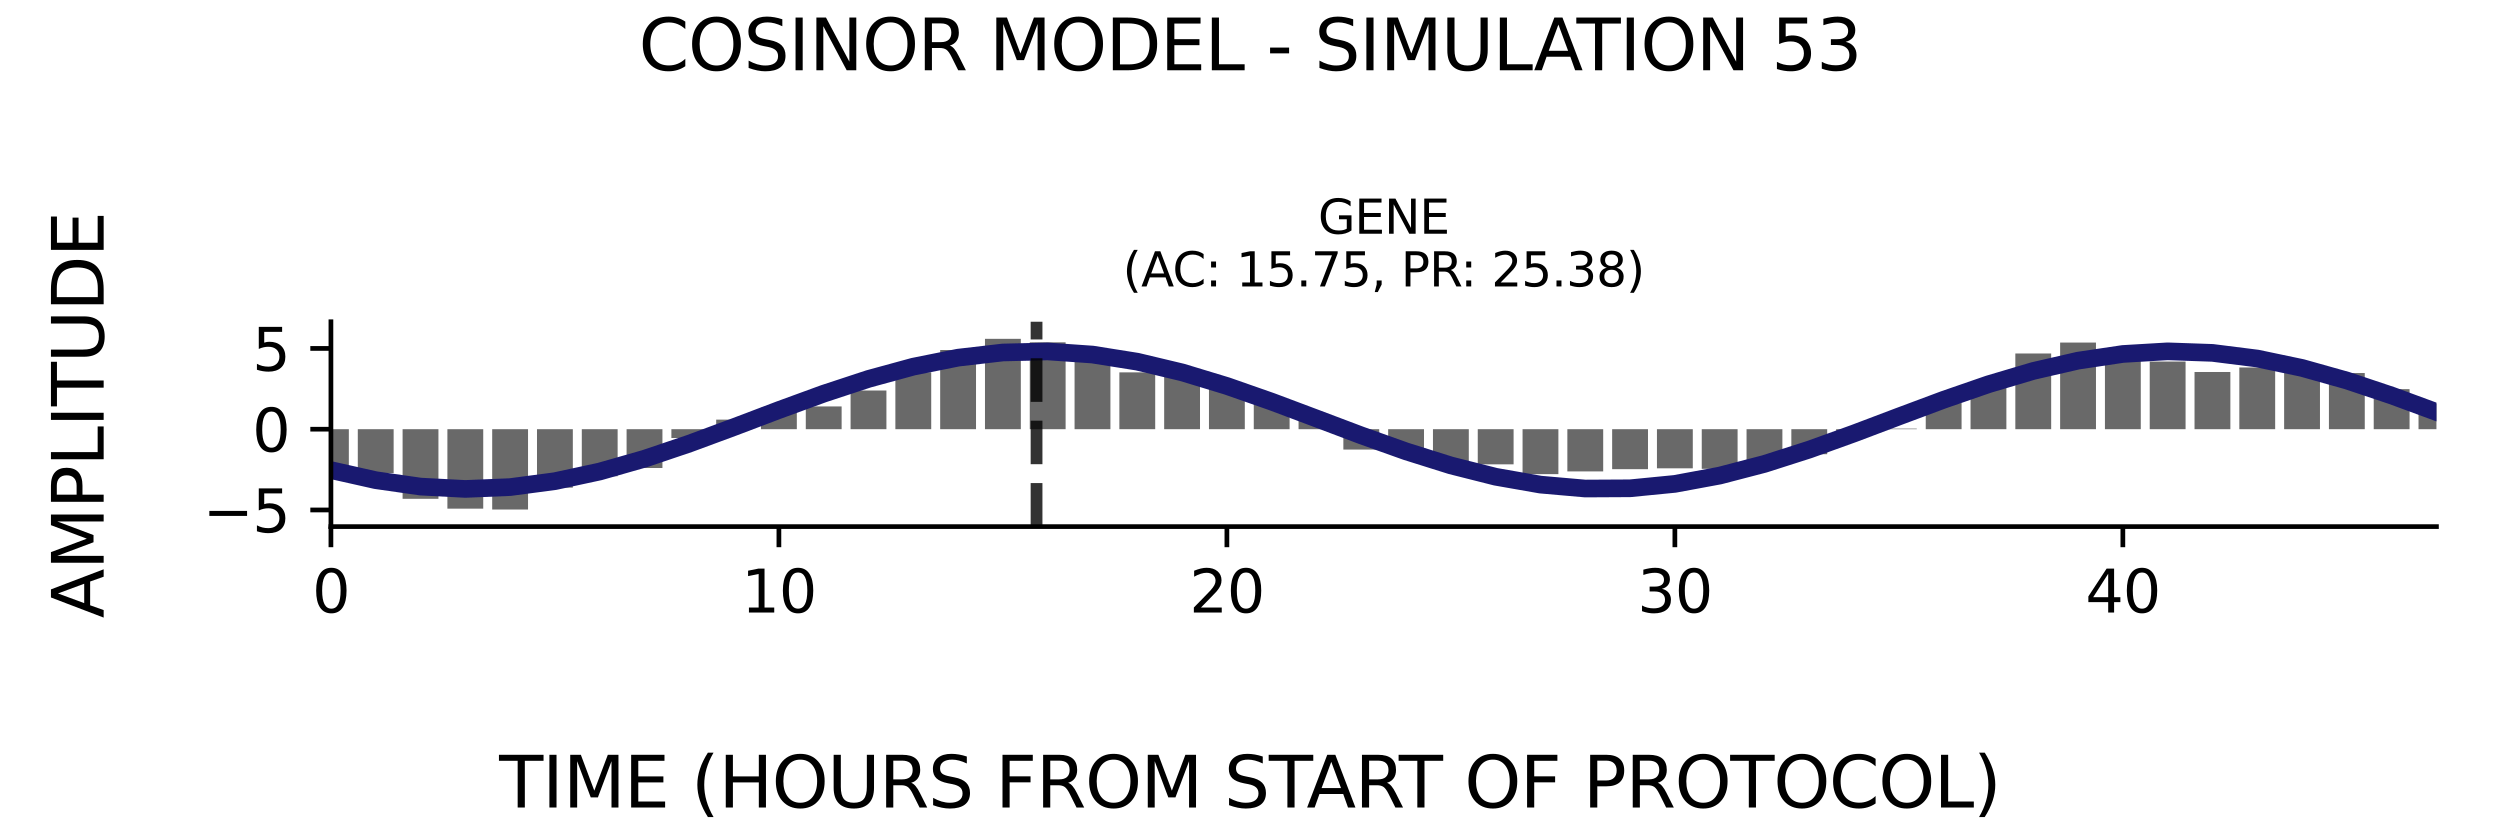 <?xml version="1.0" encoding="utf-8" standalone="no"?>
<!DOCTYPE svg PUBLIC "-//W3C//DTD SVG 1.1//EN"
  "http://www.w3.org/Graphics/SVG/1.1/DTD/svg11.dtd">
<svg xmlns:xlink="http://www.w3.org/1999/xlink" width="424.8pt" height="141.12pt" viewBox="0 0 424.8 141.12" xmlns="http://www.w3.org/2000/svg" version="1.1">
 <defs>
  <style type="text/css">*{stroke-linejoin: round; stroke-linecap: butt}</style>
 </defs>
 <g id="figure_1">
  <g id="patch_1">
   <path d="M 0 141.12 
L 424.8 141.12 
L 424.8 0 
L 0 0 
z
" style="fill: #ffffff"/>
  </g>
  <g id="axes_1">
   <g id="patch_2">
    <path d="M 56.23 89.48 
L 414 89.48 
L 414 54.672 
L 56.23 54.672 
z
" style="fill: #ffffff"/>
   </g>
   <g id="patch_3">
    <path d="M 53.185 72.929 
L 59.275 72.929 
L 59.275 80.874 
L 53.185 80.874 
z
" clip-path="url(#p7c925f73f9)" style="fill: #696969"/>
   </g>
   <g id="patch_4">
    <path d="M 60.797 72.929 
L 66.887 72.929 
L 66.887 80.396 
L 60.797 80.396 
z
" clip-path="url(#p7c925f73f9)" style="fill: #696969"/>
   </g>
   <g id="patch_5">
    <path d="M 68.409 72.929 
L 74.499 72.929 
L 74.499 84.758 
L 68.409 84.758 
z
" clip-path="url(#p7c925f73f9)" style="fill: #696969"/>
   </g>
   <g id="patch_6">
    <path d="M 76.022 72.929 
L 82.111 72.929 
L 82.111 86.43 
L 76.022 86.43 
z
" clip-path="url(#p7c925f73f9)" style="fill: #696969"/>
   </g>
   <g id="patch_7">
    <path d="M 83.634 72.929 
L 89.723 72.929 
L 89.723 86.579 
L 83.634 86.579 
z
" clip-path="url(#p7c925f73f9)" style="fill: #696969"/>
   </g>
   <g id="patch_8">
    <path d="M 91.246 72.929 
L 97.335 72.929 
L 97.335 82.859 
L 91.246 82.859 
z
" clip-path="url(#p7c925f73f9)" style="fill: #696969"/>
   </g>
   <g id="patch_9">
    <path d="M 98.858 72.929 
L 104.948 72.929 
L 104.948 80.923 
L 98.858 80.923 
z
" clip-path="url(#p7c925f73f9)" style="fill: #696969"/>
   </g>
   <g id="patch_10">
    <path d="M 106.47 72.929 
L 112.56 72.929 
L 112.56 79.524 
L 106.47 79.524 
z
" clip-path="url(#p7c925f73f9)" style="fill: #696969"/>
   </g>
   <g id="patch_11">
    <path d="M 114.082 72.929 
L 120.172 72.929 
L 120.172 74.428 
L 114.082 74.428 
z
" clip-path="url(#p7c925f73f9)" style="fill: #696969"/>
   </g>
   <g id="patch_12">
    <path d="M 121.694 72.929 
L 127.784 72.929 
L 127.784 71.303 
L 121.694 71.303 
z
" clip-path="url(#p7c925f73f9)" style="fill: #696969"/>
   </g>
   <g id="patch_13">
    <path d="M 129.306 72.929 
L 135.396 72.929 
L 135.396 69.265 
L 129.306 69.265 
z
" clip-path="url(#p7c925f73f9)" style="fill: #696969"/>
   </g>
   <g id="patch_14">
    <path d="M 136.919 72.929 
L 143.008 72.929 
L 143.008 69.061 
L 136.919 69.061 
z
" clip-path="url(#p7c925f73f9)" style="fill: #696969"/>
   </g>
   <g id="patch_15">
    <path d="M 144.531 72.929 
L 150.62 72.929 
L 150.62 66.355 
L 144.531 66.355 
z
" clip-path="url(#p7c925f73f9)" style="fill: #696969"/>
   </g>
   <g id="patch_16">
    <path d="M 152.143 72.929 
L 158.233 72.929 
L 158.233 63.252 
L 152.143 63.252 
z
" clip-path="url(#p7c925f73f9)" style="fill: #696969"/>
   </g>
   <g id="patch_17">
    <path d="M 159.755 72.929 
L 165.845 72.929 
L 165.845 59.472 
L 159.755 59.472 
z
" clip-path="url(#p7c925f73f9)" style="fill: #696969"/>
   </g>
   <g id="patch_18">
    <path d="M 167.367 72.929 
L 173.457 72.929 
L 173.457 57.573 
L 167.367 57.573 
z
" clip-path="url(#p7c925f73f9)" style="fill: #696969"/>
   </g>
   <g id="patch_19">
    <path d="M 174.979 72.929 
L 181.069 72.929 
L 181.069 58.167 
L 174.979 58.167 
z
" clip-path="url(#p7c925f73f9)" style="fill: #696969"/>
   </g>
   <g id="patch_20">
    <path d="M 182.591 72.929 
L 188.681 72.929 
L 188.681 60.253 
L 182.591 60.253 
z
" clip-path="url(#p7c925f73f9)" style="fill: #696969"/>
   </g>
   <g id="patch_21">
    <path d="M 190.203 72.929 
L 196.293 72.929 
L 196.293 63.273 
L 190.203 63.273 
z
" clip-path="url(#p7c925f73f9)" style="fill: #696969"/>
   </g>
   <g id="patch_22">
    <path d="M 197.816 72.929 
L 203.905 72.929 
L 203.905 63.655 
L 197.816 63.655 
z
" clip-path="url(#p7c925f73f9)" style="fill: #696969"/>
   </g>
   <g id="patch_23">
    <path d="M 205.428 72.929 
L 211.517 72.929 
L 211.517 65.617 
L 205.428 65.617 
z
" clip-path="url(#p7c925f73f9)" style="fill: #696969"/>
   </g>
   <g id="patch_24">
    <path d="M 213.04 72.929 
L 219.13 72.929 
L 219.13 67.836 
L 213.04 67.836 
z
" clip-path="url(#p7c925f73f9)" style="fill: #696969"/>
   </g>
   <g id="patch_25">
    <path d="M 220.652 72.929 
L 226.742 72.929 
L 226.742 71.472 
L 220.652 71.472 
z
" clip-path="url(#p7c925f73f9)" style="fill: #696969"/>
   </g>
   <g id="patch_26">
    <path d="M 228.264 72.929 
L 234.354 72.929 
L 234.354 76.391 
L 228.264 76.391 
z
" clip-path="url(#p7c925f73f9)" style="fill: #696969"/>
   </g>
   <g id="patch_27">
    <path d="M 235.876 72.929 
L 241.966 72.929 
L 241.966 77.154 
L 235.876 77.154 
z
" clip-path="url(#p7c925f73f9)" style="fill: #696969"/>
   </g>
   <g id="patch_28">
    <path d="M 243.488 72.929 
L 249.578 72.929 
L 249.578 79.267 
L 243.488 79.267 
z
" clip-path="url(#p7c925f73f9)" style="fill: #696969"/>
   </g>
   <g id="patch_29">
    <path d="M 251.1 72.929 
L 257.19 72.929 
L 257.19 78.9 
L 251.1 78.9 
z
" clip-path="url(#p7c925f73f9)" style="fill: #696969"/>
   </g>
   <g id="patch_30">
    <path d="M 258.713 72.929 
L 264.802 72.929 
L 264.802 80.566 
L 258.713 80.566 
z
" clip-path="url(#p7c925f73f9)" style="fill: #696969"/>
   </g>
   <g id="patch_31">
    <path d="M 266.325 72.929 
L 272.414 72.929 
L 272.414 80.103 
L 266.325 80.103 
z
" clip-path="url(#p7c925f73f9)" style="fill: #696969"/>
   </g>
   <g id="patch_32">
    <path d="M 273.937 72.929 
L 280.027 72.929 
L 280.027 79.722 
L 273.937 79.722 
z
" clip-path="url(#p7c925f73f9)" style="fill: #696969"/>
   </g>
   <g id="patch_33">
    <path d="M 281.549 72.929 
L 287.639 72.929 
L 287.639 79.576 
L 281.549 79.576 
z
" clip-path="url(#p7c925f73f9)" style="fill: #696969"/>
   </g>
   <g id="patch_34">
    <path d="M 289.161 72.929 
L 295.251 72.929 
L 295.251 79.66 
L 289.161 79.66 
z
" clip-path="url(#p7c925f73f9)" style="fill: #696969"/>
   </g>
   <g id="patch_35">
    <path d="M 296.773 72.929 
L 302.863 72.929 
L 302.863 78.691 
L 296.773 78.691 
z
" clip-path="url(#p7c925f73f9)" style="fill: #696969"/>
   </g>
   <g id="patch_36">
    <path d="M 304.385 72.929 
L 310.475 72.929 
L 310.475 77.179 
L 304.385 77.179 
z
" clip-path="url(#p7c925f73f9)" style="fill: #696969"/>
   </g>
   <g id="patch_37">
    <path d="M 311.997 72.929 
L 318.087 72.929 
L 318.087 73.561 
L 311.997 73.561 
z
" clip-path="url(#p7c925f73f9)" style="fill: #696969"/>
   </g>
   <g id="patch_38">
    <path d="M 319.61 72.929 
L 325.699 72.929 
L 325.699 72.831 
L 319.61 72.831 
z
" clip-path="url(#p7c925f73f9)" style="fill: #696969"/>
   </g>
   <g id="patch_39">
    <path d="M 327.222 72.929 
L 333.311 72.929 
L 333.311 68.488 
L 327.222 68.488 
z
" clip-path="url(#p7c925f73f9)" style="fill: #696969"/>
   </g>
   <g id="patch_40">
    <path d="M 334.834 72.929 
L 340.924 72.929 
L 340.924 65.824 
L 334.834 65.824 
z
" clip-path="url(#p7c925f73f9)" style="fill: #696969"/>
   </g>
   <g id="patch_41">
    <path d="M 342.446 72.929 
L 348.536 72.929 
L 348.536 60.065 
L 342.446 60.065 
z
" clip-path="url(#p7c925f73f9)" style="fill: #696969"/>
   </g>
   <g id="patch_42">
    <path d="M 350.058 72.929 
L 356.148 72.929 
L 356.148 58.208 
L 350.058 58.208 
z
" clip-path="url(#p7c925f73f9)" style="fill: #696969"/>
   </g>
   <g id="patch_43">
    <path d="M 357.67 72.929 
L 363.76 72.929 
L 363.76 59.35 
L 357.67 59.35 
z
" clip-path="url(#p7c925f73f9)" style="fill: #696969"/>
   </g>
   <g id="patch_44">
    <path d="M 365.282 72.929 
L 371.372 72.929 
L 371.372 61.435 
L 365.282 61.435 
z
" clip-path="url(#p7c925f73f9)" style="fill: #696969"/>
   </g>
   <g id="patch_45">
    <path d="M 372.895 72.929 
L 378.984 72.929 
L 378.984 63.209 
L 372.895 63.209 
z
" clip-path="url(#p7c925f73f9)" style="fill: #696969"/>
   </g>
   <g id="patch_46">
    <path d="M 380.507 72.929 
L 386.596 72.929 
L 386.596 62.441 
L 380.507 62.441 
z
" clip-path="url(#p7c925f73f9)" style="fill: #696969"/>
   </g>
   <g id="patch_47">
    <path d="M 388.119 72.929 
L 394.208 72.929 
L 394.208 61.865 
L 388.119 61.865 
z
" clip-path="url(#p7c925f73f9)" style="fill: #696969"/>
   </g>
   <g id="patch_48">
    <path d="M 395.731 72.929 
L 401.821 72.929 
L 401.821 63.385 
L 395.731 63.385 
z
" clip-path="url(#p7c925f73f9)" style="fill: #696969"/>
   </g>
   <g id="patch_49">
    <path d="M 403.343 72.929 
L 409.433 72.929 
L 409.433 66.125 
L 403.343 66.125 
z
" clip-path="url(#p7c925f73f9)" style="fill: #696969"/>
   </g>
   <g id="patch_50">
    <path d="M 410.955 72.929 
L 417.045 72.929 
L 417.045 68.597 
L 410.955 68.597 
z
" clip-path="url(#p7c925f73f9)" style="fill: #696969"/>
   </g>
   <g id="matplotlib.axis_1">
    <g id="xtick_1">
     <g id="line2d_1">
      <defs>
       <path id="mf8f7454c9a" d="M 0 0 
L 0 3.5 
" style="stroke: #000000; stroke-width: 0.8"/>
      </defs>
      <g>
       <use xlink:href="#mf8f7454c9a" x="56.23" y="89.48" style="stroke: #000000; stroke-width: 0.8"/>
      </g>
     </g>
     <g id="text_1">
      <!-- 0 -->
      <g transform="translate(53.049 104.078) scale(0.1 -0.1)">
       <defs>
        <path id="DejaVuSans-30" d="M 2034 4250 
Q 1547 4250 1301 3770 
Q 1056 3291 1056 2328 
Q 1056 1369 1301 889 
Q 1547 409 2034 409 
Q 2525 409 2770 889 
Q 3016 1369 3016 2328 
Q 3016 3291 2770 3770 
Q 2525 4250 2034 4250 
z
M 2034 4750 
Q 2819 4750 3233 4129 
Q 3647 3509 3647 2328 
Q 3647 1150 3233 529 
Q 2819 -91 2034 -91 
Q 1250 -91 836 529 
Q 422 1150 422 2328 
Q 422 3509 836 4129 
Q 1250 4750 2034 4750 
z
" transform="scale(0.016)"/>
       </defs>
       <use xlink:href="#DejaVuSans-30"/>
      </g>
     </g>
    </g>
    <g id="xtick_2">
     <g id="line2d_2">
      <g>
       <use xlink:href="#mf8f7454c9a" x="132.351" y="89.48" style="stroke: #000000; stroke-width: 0.8"/>
      </g>
     </g>
     <g id="text_2">
      <!-- 10 -->
      <g transform="translate(125.989 104.078) scale(0.1 -0.1)">
       <defs>
        <path id="DejaVuSans-31" d="M 794 531 
L 1825 531 
L 1825 4091 
L 703 3866 
L 703 4441 
L 1819 4666 
L 2450 4666 
L 2450 531 
L 3481 531 
L 3481 0 
L 794 0 
L 794 531 
z
" transform="scale(0.016)"/>
       </defs>
       <use xlink:href="#DejaVuSans-31"/>
       <use xlink:href="#DejaVuSans-30" x="63.623"/>
      </g>
     </g>
    </g>
    <g id="xtick_3">
     <g id="line2d_3">
      <g>
       <use xlink:href="#mf8f7454c9a" x="208.473" y="89.48" style="stroke: #000000; stroke-width: 0.8"/>
      </g>
     </g>
     <g id="text_3">
      <!-- 20 -->
      <g transform="translate(202.11 104.078) scale(0.1 -0.1)">
       <defs>
        <path id="DejaVuSans-32" d="M 1228 531 
L 3431 531 
L 3431 0 
L 469 0 
L 469 531 
Q 828 903 1448 1529 
Q 2069 2156 2228 2338 
Q 2531 2678 2651 2914 
Q 2772 3150 2772 3378 
Q 2772 3750 2511 3984 
Q 2250 4219 1831 4219 
Q 1534 4219 1204 4116 
Q 875 4013 500 3803 
L 500 4441 
Q 881 4594 1212 4672 
Q 1544 4750 1819 4750 
Q 2544 4750 2975 4387 
Q 3406 4025 3406 3419 
Q 3406 3131 3298 2873 
Q 3191 2616 2906 2266 
Q 2828 2175 2409 1742 
Q 1991 1309 1228 531 
z
" transform="scale(0.016)"/>
       </defs>
       <use xlink:href="#DejaVuSans-32"/>
       <use xlink:href="#DejaVuSans-30" x="63.623"/>
      </g>
     </g>
    </g>
    <g id="xtick_4">
     <g id="line2d_4">
      <g>
       <use xlink:href="#mf8f7454c9a" x="284.594" y="89.48" style="stroke: #000000; stroke-width: 0.8"/>
      </g>
     </g>
     <g id="text_4">
      <!-- 30 -->
      <g transform="translate(278.231 104.078) scale(0.1 -0.1)">
       <defs>
        <path id="DejaVuSans-33" d="M 2597 2516 
Q 3050 2419 3304 2112 
Q 3559 1806 3559 1356 
Q 3559 666 3084 287 
Q 2609 -91 1734 -91 
Q 1441 -91 1130 -33 
Q 819 25 488 141 
L 488 750 
Q 750 597 1062 519 
Q 1375 441 1716 441 
Q 2309 441 2620 675 
Q 2931 909 2931 1356 
Q 2931 1769 2642 2001 
Q 2353 2234 1838 2234 
L 1294 2234 
L 1294 2753 
L 1863 2753 
Q 2328 2753 2575 2939 
Q 2822 3125 2822 3475 
Q 2822 3834 2567 4026 
Q 2313 4219 1838 4219 
Q 1578 4219 1281 4162 
Q 984 4106 628 3988 
L 628 4550 
Q 988 4650 1302 4700 
Q 1616 4750 1894 4750 
Q 2613 4750 3031 4423 
Q 3450 4097 3450 3541 
Q 3450 3153 3228 2886 
Q 3006 2619 2597 2516 
z
" transform="scale(0.016)"/>
       </defs>
       <use xlink:href="#DejaVuSans-33"/>
       <use xlink:href="#DejaVuSans-30" x="63.623"/>
      </g>
     </g>
    </g>
    <g id="xtick_5">
     <g id="line2d_5">
      <g>
       <use xlink:href="#mf8f7454c9a" x="360.715" y="89.48" style="stroke: #000000; stroke-width: 0.8"/>
      </g>
     </g>
     <g id="text_5">
      <!-- 40 -->
      <g transform="translate(354.353 104.078) scale(0.1 -0.1)">
       <defs>
        <path id="DejaVuSans-34" d="M 2419 4116 
L 825 1625 
L 2419 1625 
L 2419 4116 
z
M 2253 4666 
L 3047 4666 
L 3047 1625 
L 3713 1625 
L 3713 1100 
L 3047 1100 
L 3047 0 
L 2419 0 
L 2419 1100 
L 313 1100 
L 313 1709 
L 2253 4666 
z
" transform="scale(0.016)"/>
       </defs>
       <use xlink:href="#DejaVuSans-34"/>
       <use xlink:href="#DejaVuSans-30" x="63.623"/>
      </g>
     </g>
    </g>
   </g>
   <g id="matplotlib.axis_2">
    <g id="ytick_1">
     <g id="line2d_6">
      <defs>
       <path id="ma3c8898db0" d="M 0 0 
L -3.5 0 
" style="stroke: #000000; stroke-width: 0.8"/>
      </defs>
      <g>
       <use xlink:href="#ma3c8898db0" x="56.23" y="86.651" style="stroke: #000000; stroke-width: 0.8"/>
      </g>
     </g>
     <g id="text_6">
      <!-- −5 -->
      <g transform="translate(34.488 90.45) scale(0.1 -0.1)">
       <defs>
        <path id="DejaVuSans-2212" d="M 678 2272 
L 4684 2272 
L 4684 1741 
L 678 1741 
L 678 2272 
z
" transform="scale(0.016)"/>
        <path id="DejaVuSans-35" d="M 691 4666 
L 3169 4666 
L 3169 4134 
L 1269 4134 
L 1269 2991 
Q 1406 3038 1543 3061 
Q 1681 3084 1819 3084 
Q 2600 3084 3056 2656 
Q 3513 2228 3513 1497 
Q 3513 744 3044 326 
Q 2575 -91 1722 -91 
Q 1428 -91 1123 -41 
Q 819 9 494 109 
L 494 744 
Q 775 591 1075 516 
Q 1375 441 1709 441 
Q 2250 441 2565 725 
Q 2881 1009 2881 1497 
Q 2881 1984 2565 2268 
Q 2250 2553 1709 2553 
Q 1456 2553 1204 2497 
Q 953 2441 691 2322 
L 691 4666 
z
" transform="scale(0.016)"/>
       </defs>
       <use xlink:href="#DejaVuSans-2212"/>
       <use xlink:href="#DejaVuSans-35" x="83.789"/>
      </g>
     </g>
    </g>
    <g id="ytick_2">
     <g id="line2d_7">
      <g>
       <use xlink:href="#ma3c8898db0" x="56.23" y="72.929" style="stroke: #000000; stroke-width: 0.8"/>
      </g>
     </g>
     <g id="text_7">
      <!-- 0 -->
      <g transform="translate(42.867 76.729) scale(0.1 -0.1)">
       <use xlink:href="#DejaVuSans-30"/>
      </g>
     </g>
    </g>
    <g id="ytick_3">
     <g id="line2d_8">
      <g>
       <use xlink:href="#ma3c8898db0" x="56.23" y="59.208" style="stroke: #000000; stroke-width: 0.8"/>
      </g>
     </g>
     <g id="text_8">
      <!-- 5 -->
      <g transform="translate(42.867 63.007) scale(0.1 -0.1)">
       <use xlink:href="#DejaVuSans-35"/>
      </g>
     </g>
    </g>
   </g>
   <g id="line2d_9">
    <path d="M 56.23 79.88 
L 63.842 81.591 
L 71.454 82.68 
L 79.066 83.08 
L 86.679 82.767 
L 94.291 81.76 
L 101.903 80.121 
L 109.515 77.949 
L 117.127 75.377 
L 124.739 72.561 
L 132.351 69.674 
L 139.963 66.892 
L 147.576 64.383 
L 155.188 62.302 
L 162.8 60.774 
L 170.412 59.894 
L 178.024 59.714 
L 185.636 60.246 
L 193.248 61.458 
L 200.86 63.275 
L 208.473 65.586 
L 216.085 68.251 
L 223.697 71.108 
L 231.309 73.981 
L 238.921 76.696 
L 246.533 79.088 
L 254.145 81.01 
L 261.757 82.345 
L 269.37 83.012 
L 276.982 82.97 
L 284.594 82.222 
L 292.206 80.813 
L 299.818 78.829 
L 307.43 76.392 
L 315.042 73.649 
L 322.654 70.768 
L 330.267 67.926 
L 337.879 65.294 
L 345.491 63.034 
L 353.103 61.283 
L 360.715 60.148 
L 368.327 59.698 
L 375.939 59.961 
L 383.551 60.921 
L 391.164 62.519 
L 398.776 64.658 
L 406.388 67.207 
L 414 70.011 
" clip-path="url(#p7c925f73f9)" style="fill: none; stroke: #191970; stroke-width: 3; stroke-linecap: square"/>
   </g>
   <g id="line2d_10">
    <path d="M 176.131 89.48 
L 176.131 54.672 
" clip-path="url(#p7c925f73f9)" style="fill: none; stroke-dasharray: 7.4,3.2; stroke-dashoffset: 0; stroke: #000000; stroke-opacity: 0.8; stroke-width: 2"/>
   </g>
   <g id="patch_51">
    <path d="M 56.23 89.48 
L 56.23 54.672 
" style="fill: none; stroke: #000000; stroke-width: 0.8; stroke-linejoin: miter; stroke-linecap: square"/>
   </g>
   <g id="patch_52">
    <path d="M 56.23 89.48 
L 414 89.48 
" style="fill: none; stroke: #000000; stroke-width: 0.8; stroke-linejoin: miter; stroke-linecap: square"/>
   </g>
   <g id="text_9">
    <!-- GENE -->
    <g transform="translate(223.968 39.714) scale(0.08 -0.08)">
     <defs>
      <path id="DejaVuSans-47" d="M 3809 666 
L 3809 1919 
L 2778 1919 
L 2778 2438 
L 4434 2438 
L 4434 434 
Q 4069 175 3628 42 
Q 3188 -91 2688 -91 
Q 1594 -91 976 548 
Q 359 1188 359 2328 
Q 359 3472 976 4111 
Q 1594 4750 2688 4750 
Q 3144 4750 3555 4637 
Q 3966 4525 4313 4306 
L 4313 3634 
Q 3963 3931 3569 4081 
Q 3175 4231 2741 4231 
Q 1884 4231 1454 3753 
Q 1025 3275 1025 2328 
Q 1025 1384 1454 906 
Q 1884 428 2741 428 
Q 3075 428 3337 486 
Q 3600 544 3809 666 
z
" transform="scale(0.016)"/>
      <path id="DejaVuSans-45" d="M 628 4666 
L 3578 4666 
L 3578 4134 
L 1259 4134 
L 1259 2753 
L 3481 2753 
L 3481 2222 
L 1259 2222 
L 1259 531 
L 3634 531 
L 3634 0 
L 628 0 
L 628 4666 
z
" transform="scale(0.016)"/>
      <path id="DejaVuSans-4e" d="M 628 4666 
L 1478 4666 
L 3547 763 
L 3547 4666 
L 4159 4666 
L 4159 0 
L 3309 0 
L 1241 3903 
L 1241 0 
L 628 0 
L 628 4666 
z
" transform="scale(0.016)"/>
     </defs>
     <use xlink:href="#DejaVuSans-47"/>
     <use xlink:href="#DejaVuSans-45" x="77.49"/>
     <use xlink:href="#DejaVuSans-4e" x="140.674"/>
     <use xlink:href="#DejaVuSans-45" x="215.479"/>
    </g>
    <!-- (AC: 15.75, PR: 25.38) -->
    <g transform="translate(190.786 48.672) scale(0.08 -0.08)">
     <defs>
      <path id="DejaVuSans-28" d="M 1984 4856 
Q 1566 4138 1362 3434 
Q 1159 2731 1159 2009 
Q 1159 1288 1364 580 
Q 1569 -128 1984 -844 
L 1484 -844 
Q 1016 -109 783 600 
Q 550 1309 550 2009 
Q 550 2706 781 3412 
Q 1013 4119 1484 4856 
L 1984 4856 
z
" transform="scale(0.016)"/>
      <path id="DejaVuSans-41" d="M 2188 4044 
L 1331 1722 
L 3047 1722 
L 2188 4044 
z
M 1831 4666 
L 2547 4666 
L 4325 0 
L 3669 0 
L 3244 1197 
L 1141 1197 
L 716 0 
L 50 0 
L 1831 4666 
z
" transform="scale(0.016)"/>
      <path id="DejaVuSans-43" d="M 4122 4306 
L 4122 3641 
Q 3803 3938 3442 4084 
Q 3081 4231 2675 4231 
Q 1875 4231 1450 3742 
Q 1025 3253 1025 2328 
Q 1025 1406 1450 917 
Q 1875 428 2675 428 
Q 3081 428 3442 575 
Q 3803 722 4122 1019 
L 4122 359 
Q 3791 134 3420 21 
Q 3050 -91 2638 -91 
Q 1578 -91 968 557 
Q 359 1206 359 2328 
Q 359 3453 968 4101 
Q 1578 4750 2638 4750 
Q 3056 4750 3426 4639 
Q 3797 4528 4122 4306 
z
" transform="scale(0.016)"/>
      <path id="DejaVuSans-3a" d="M 750 794 
L 1409 794 
L 1409 0 
L 750 0 
L 750 794 
z
M 750 3309 
L 1409 3309 
L 1409 2516 
L 750 2516 
L 750 3309 
z
" transform="scale(0.016)"/>
      <path id="DejaVuSans-20" transform="scale(0.016)"/>
      <path id="DejaVuSans-2e" d="M 684 794 
L 1344 794 
L 1344 0 
L 684 0 
L 684 794 
z
" transform="scale(0.016)"/>
      <path id="DejaVuSans-37" d="M 525 4666 
L 3525 4666 
L 3525 4397 
L 1831 0 
L 1172 0 
L 2766 4134 
L 525 4134 
L 525 4666 
z
" transform="scale(0.016)"/>
      <path id="DejaVuSans-2c" d="M 750 794 
L 1409 794 
L 1409 256 
L 897 -744 
L 494 -744 
L 750 256 
L 750 794 
z
" transform="scale(0.016)"/>
      <path id="DejaVuSans-50" d="M 1259 4147 
L 1259 2394 
L 2053 2394 
Q 2494 2394 2734 2622 
Q 2975 2850 2975 3272 
Q 2975 3691 2734 3919 
Q 2494 4147 2053 4147 
L 1259 4147 
z
M 628 4666 
L 2053 4666 
Q 2838 4666 3239 4311 
Q 3641 3956 3641 3272 
Q 3641 2581 3239 2228 
Q 2838 1875 2053 1875 
L 1259 1875 
L 1259 0 
L 628 0 
L 628 4666 
z
" transform="scale(0.016)"/>
      <path id="DejaVuSans-52" d="M 2841 2188 
Q 3044 2119 3236 1894 
Q 3428 1669 3622 1275 
L 4263 0 
L 3584 0 
L 2988 1197 
Q 2756 1666 2539 1819 
Q 2322 1972 1947 1972 
L 1259 1972 
L 1259 0 
L 628 0 
L 628 4666 
L 2053 4666 
Q 2853 4666 3247 4331 
Q 3641 3997 3641 3322 
Q 3641 2881 3436 2590 
Q 3231 2300 2841 2188 
z
M 1259 4147 
L 1259 2491 
L 2053 2491 
Q 2509 2491 2742 2702 
Q 2975 2913 2975 3322 
Q 2975 3731 2742 3939 
Q 2509 4147 2053 4147 
L 1259 4147 
z
" transform="scale(0.016)"/>
      <path id="DejaVuSans-38" d="M 2034 2216 
Q 1584 2216 1326 1975 
Q 1069 1734 1069 1313 
Q 1069 891 1326 650 
Q 1584 409 2034 409 
Q 2484 409 2743 651 
Q 3003 894 3003 1313 
Q 3003 1734 2745 1975 
Q 2488 2216 2034 2216 
z
M 1403 2484 
Q 997 2584 770 2862 
Q 544 3141 544 3541 
Q 544 4100 942 4425 
Q 1341 4750 2034 4750 
Q 2731 4750 3128 4425 
Q 3525 4100 3525 3541 
Q 3525 3141 3298 2862 
Q 3072 2584 2669 2484 
Q 3125 2378 3379 2068 
Q 3634 1759 3634 1313 
Q 3634 634 3220 271 
Q 2806 -91 2034 -91 
Q 1263 -91 848 271 
Q 434 634 434 1313 
Q 434 1759 690 2068 
Q 947 2378 1403 2484 
z
M 1172 3481 
Q 1172 3119 1398 2916 
Q 1625 2713 2034 2713 
Q 2441 2713 2670 2916 
Q 2900 3119 2900 3481 
Q 2900 3844 2670 4047 
Q 2441 4250 2034 4250 
Q 1625 4250 1398 4047 
Q 1172 3844 1172 3481 
z
" transform="scale(0.016)"/>
      <path id="DejaVuSans-29" d="M 513 4856 
L 1013 4856 
Q 1481 4119 1714 3412 
Q 1947 2706 1947 2009 
Q 1947 1309 1714 600 
Q 1481 -109 1013 -844 
L 513 -844 
Q 928 -128 1133 580 
Q 1338 1288 1338 2009 
Q 1338 2731 1133 3434 
Q 928 4138 513 4856 
z
" transform="scale(0.016)"/>
     </defs>
     <use xlink:href="#DejaVuSans-28"/>
     <use xlink:href="#DejaVuSans-41" x="39.014"/>
     <use xlink:href="#DejaVuSans-43" x="105.672"/>
     <use xlink:href="#DejaVuSans-3a" x="175.496"/>
     <use xlink:href="#DejaVuSans-20" x="209.188"/>
     <use xlink:href="#DejaVuSans-31" x="240.975"/>
     <use xlink:href="#DejaVuSans-35" x="304.598"/>
     <use xlink:href="#DejaVuSans-2e" x="368.221"/>
     <use xlink:href="#DejaVuSans-37" x="400.008"/>
     <use xlink:href="#DejaVuSans-35" x="463.631"/>
     <use xlink:href="#DejaVuSans-2c" x="527.254"/>
     <use xlink:href="#DejaVuSans-20" x="559.041"/>
     <use xlink:href="#DejaVuSans-50" x="590.828"/>
     <use xlink:href="#DejaVuSans-52" x="651.131"/>
     <use xlink:href="#DejaVuSans-3a" x="717.488"/>
     <use xlink:href="#DejaVuSans-20" x="751.18"/>
     <use xlink:href="#DejaVuSans-32" x="782.967"/>
     <use xlink:href="#DejaVuSans-35" x="846.59"/>
     <use xlink:href="#DejaVuSans-2e" x="910.213"/>
     <use xlink:href="#DejaVuSans-33" x="942"/>
     <use xlink:href="#DejaVuSans-38" x="1005.623"/>
     <use xlink:href="#DejaVuSans-29" x="1069.246"/>
    </g>
   </g>
  </g>
  <g id="text_10">
   <!-- COSINOR MODEL - SIMULATION 53 -->
   <g transform="translate(108.534 11.941) scale(0.12 -0.12)">
    <defs>
     <path id="DejaVuSans-4f" d="M 2522 4238 
Q 1834 4238 1429 3725 
Q 1025 3213 1025 2328 
Q 1025 1447 1429 934 
Q 1834 422 2522 422 
Q 3209 422 3611 934 
Q 4013 1447 4013 2328 
Q 4013 3213 3611 3725 
Q 3209 4238 2522 4238 
z
M 2522 4750 
Q 3503 4750 4090 4092 
Q 4678 3434 4678 2328 
Q 4678 1225 4090 567 
Q 3503 -91 2522 -91 
Q 1538 -91 948 565 
Q 359 1222 359 2328 
Q 359 3434 948 4092 
Q 1538 4750 2522 4750 
z
" transform="scale(0.016)"/>
     <path id="DejaVuSans-53" d="M 3425 4513 
L 3425 3897 
Q 3066 4069 2747 4153 
Q 2428 4238 2131 4238 
Q 1616 4238 1336 4038 
Q 1056 3838 1056 3469 
Q 1056 3159 1242 3001 
Q 1428 2844 1947 2747 
L 2328 2669 
Q 3034 2534 3370 2195 
Q 3706 1856 3706 1288 
Q 3706 609 3251 259 
Q 2797 -91 1919 -91 
Q 1588 -91 1214 -16 
Q 841 59 441 206 
L 441 856 
Q 825 641 1194 531 
Q 1563 422 1919 422 
Q 2459 422 2753 634 
Q 3047 847 3047 1241 
Q 3047 1584 2836 1778 
Q 2625 1972 2144 2069 
L 1759 2144 
Q 1053 2284 737 2584 
Q 422 2884 422 3419 
Q 422 4038 858 4394 
Q 1294 4750 2059 4750 
Q 2388 4750 2728 4690 
Q 3069 4631 3425 4513 
z
" transform="scale(0.016)"/>
     <path id="DejaVuSans-49" d="M 628 4666 
L 1259 4666 
L 1259 0 
L 628 0 
L 628 4666 
z
" transform="scale(0.016)"/>
     <path id="DejaVuSans-4d" d="M 628 4666 
L 1569 4666 
L 2759 1491 
L 3956 4666 
L 4897 4666 
L 4897 0 
L 4281 0 
L 4281 4097 
L 3078 897 
L 2444 897 
L 1241 4097 
L 1241 0 
L 628 0 
L 628 4666 
z
" transform="scale(0.016)"/>
     <path id="DejaVuSans-44" d="M 1259 4147 
L 1259 519 
L 2022 519 
Q 2988 519 3436 956 
Q 3884 1394 3884 2338 
Q 3884 3275 3436 3711 
Q 2988 4147 2022 4147 
L 1259 4147 
z
M 628 4666 
L 1925 4666 
Q 3281 4666 3915 4102 
Q 4550 3538 4550 2338 
Q 4550 1131 3912 565 
Q 3275 0 1925 0 
L 628 0 
L 628 4666 
z
" transform="scale(0.016)"/>
     <path id="DejaVuSans-4c" d="M 628 4666 
L 1259 4666 
L 1259 531 
L 3531 531 
L 3531 0 
L 628 0 
L 628 4666 
z
" transform="scale(0.016)"/>
     <path id="DejaVuSans-2d" d="M 313 2009 
L 1997 2009 
L 1997 1497 
L 313 1497 
L 313 2009 
z
" transform="scale(0.016)"/>
     <path id="DejaVuSans-55" d="M 556 4666 
L 1191 4666 
L 1191 1831 
Q 1191 1081 1462 751 
Q 1734 422 2344 422 
Q 2950 422 3222 751 
Q 3494 1081 3494 1831 
L 3494 4666 
L 4128 4666 
L 4128 1753 
Q 4128 841 3676 375 
Q 3225 -91 2344 -91 
Q 1459 -91 1007 375 
Q 556 841 556 1753 
L 556 4666 
z
" transform="scale(0.016)"/>
     <path id="DejaVuSans-54" d="M -19 4666 
L 3928 4666 
L 3928 4134 
L 2272 4134 
L 2272 0 
L 1638 0 
L 1638 4134 
L -19 4134 
L -19 4666 
z
" transform="scale(0.016)"/>
    </defs>
    <use xlink:href="#DejaVuSans-43"/>
    <use xlink:href="#DejaVuSans-4f" x="69.824"/>
    <use xlink:href="#DejaVuSans-53" x="148.535"/>
    <use xlink:href="#DejaVuSans-49" x="212.012"/>
    <use xlink:href="#DejaVuSans-4e" x="241.504"/>
    <use xlink:href="#DejaVuSans-4f" x="316.309"/>
    <use xlink:href="#DejaVuSans-52" x="395.02"/>
    <use xlink:href="#DejaVuSans-20" x="464.502"/>
    <use xlink:href="#DejaVuSans-4d" x="496.289"/>
    <use xlink:href="#DejaVuSans-4f" x="582.568"/>
    <use xlink:href="#DejaVuSans-44" x="661.279"/>
    <use xlink:href="#DejaVuSans-45" x="738.281"/>
    <use xlink:href="#DejaVuSans-4c" x="801.465"/>
    <use xlink:href="#DejaVuSans-20" x="857.178"/>
    <use xlink:href="#DejaVuSans-2d" x="888.965"/>
    <use xlink:href="#DejaVuSans-20" x="925.049"/>
    <use xlink:href="#DejaVuSans-53" x="956.836"/>
    <use xlink:href="#DejaVuSans-49" x="1020.312"/>
    <use xlink:href="#DejaVuSans-4d" x="1049.805"/>
    <use xlink:href="#DejaVuSans-55" x="1136.084"/>
    <use xlink:href="#DejaVuSans-4c" x="1209.277"/>
    <use xlink:href="#DejaVuSans-41" x="1267.24"/>
    <use xlink:href="#DejaVuSans-54" x="1327.898"/>
    <use xlink:href="#DejaVuSans-49" x="1388.982"/>
    <use xlink:href="#DejaVuSans-4f" x="1418.475"/>
    <use xlink:href="#DejaVuSans-4e" x="1497.186"/>
    <use xlink:href="#DejaVuSans-20" x="1571.99"/>
    <use xlink:href="#DejaVuSans-35" x="1603.777"/>
    <use xlink:href="#DejaVuSans-33" x="1667.4"/>
   </g>
  </g>
  <g id="text_11">
   <!-- TIME (HOURS FROM START OF PROTOCOL) -->
   <g transform="translate(84.817 137.213) scale(0.12 -0.12)">
    <defs>
     <path id="DejaVuSans-48" d="M 628 4666 
L 1259 4666 
L 1259 2753 
L 3553 2753 
L 3553 4666 
L 4184 4666 
L 4184 0 
L 3553 0 
L 3553 2222 
L 1259 2222 
L 1259 0 
L 628 0 
L 628 4666 
z
" transform="scale(0.016)"/>
     <path id="DejaVuSans-46" d="M 628 4666 
L 3309 4666 
L 3309 4134 
L 1259 4134 
L 1259 2759 
L 3109 2759 
L 3109 2228 
L 1259 2228 
L 1259 0 
L 628 0 
L 628 4666 
z
" transform="scale(0.016)"/>
    </defs>
    <use xlink:href="#DejaVuSans-54"/>
    <use xlink:href="#DejaVuSans-49" x="61.084"/>
    <use xlink:href="#DejaVuSans-4d" x="90.576"/>
    <use xlink:href="#DejaVuSans-45" x="176.855"/>
    <use xlink:href="#DejaVuSans-20" x="240.039"/>
    <use xlink:href="#DejaVuSans-28" x="271.826"/>
    <use xlink:href="#DejaVuSans-48" x="310.84"/>
    <use xlink:href="#DejaVuSans-4f" x="386.035"/>
    <use xlink:href="#DejaVuSans-55" x="464.746"/>
    <use xlink:href="#DejaVuSans-52" x="537.939"/>
    <use xlink:href="#DejaVuSans-53" x="607.422"/>
    <use xlink:href="#DejaVuSans-20" x="670.898"/>
    <use xlink:href="#DejaVuSans-46" x="702.686"/>
    <use xlink:href="#DejaVuSans-52" x="760.205"/>
    <use xlink:href="#DejaVuSans-4f" x="829.688"/>
    <use xlink:href="#DejaVuSans-4d" x="908.398"/>
    <use xlink:href="#DejaVuSans-20" x="994.678"/>
    <use xlink:href="#DejaVuSans-53" x="1026.465"/>
    <use xlink:href="#DejaVuSans-54" x="1089.941"/>
    <use xlink:href="#DejaVuSans-41" x="1143.275"/>
    <use xlink:href="#DejaVuSans-52" x="1211.684"/>
    <use xlink:href="#DejaVuSans-54" x="1273.916"/>
    <use xlink:href="#DejaVuSans-20" x="1335"/>
    <use xlink:href="#DejaVuSans-4f" x="1366.787"/>
    <use xlink:href="#DejaVuSans-46" x="1445.498"/>
    <use xlink:href="#DejaVuSans-20" x="1503.018"/>
    <use xlink:href="#DejaVuSans-50" x="1534.805"/>
    <use xlink:href="#DejaVuSans-52" x="1595.107"/>
    <use xlink:href="#DejaVuSans-4f" x="1664.59"/>
    <use xlink:href="#DejaVuSans-54" x="1743.301"/>
    <use xlink:href="#DejaVuSans-4f" x="1804.385"/>
    <use xlink:href="#DejaVuSans-43" x="1883.096"/>
    <use xlink:href="#DejaVuSans-4f" x="1952.92"/>
    <use xlink:href="#DejaVuSans-4c" x="2031.631"/>
    <use xlink:href="#DejaVuSans-29" x="2087.344"/>
   </g>
  </g>
  <g id="text_12">
   <!-- AMPLITUDE -->
   <g transform="translate(17.614 105.039) rotate(-90) scale(0.12 -0.12)">
    <use xlink:href="#DejaVuSans-41"/>
    <use xlink:href="#DejaVuSans-4d" x="68.408"/>
    <use xlink:href="#DejaVuSans-50" x="154.688"/>
    <use xlink:href="#DejaVuSans-4c" x="214.99"/>
    <use xlink:href="#DejaVuSans-49" x="270.703"/>
    <use xlink:href="#DejaVuSans-54" x="300.195"/>
    <use xlink:href="#DejaVuSans-55" x="361.279"/>
    <use xlink:href="#DejaVuSans-44" x="434.473"/>
    <use xlink:href="#DejaVuSans-45" x="511.475"/>
   </g>
  </g>
 </g>
 <defs>
  <clipPath id="p7c925f73f9">
   <rect x="56.23" y="54.672" width="357.77" height="34.808"/>
  </clipPath>
 </defs>
</svg>
